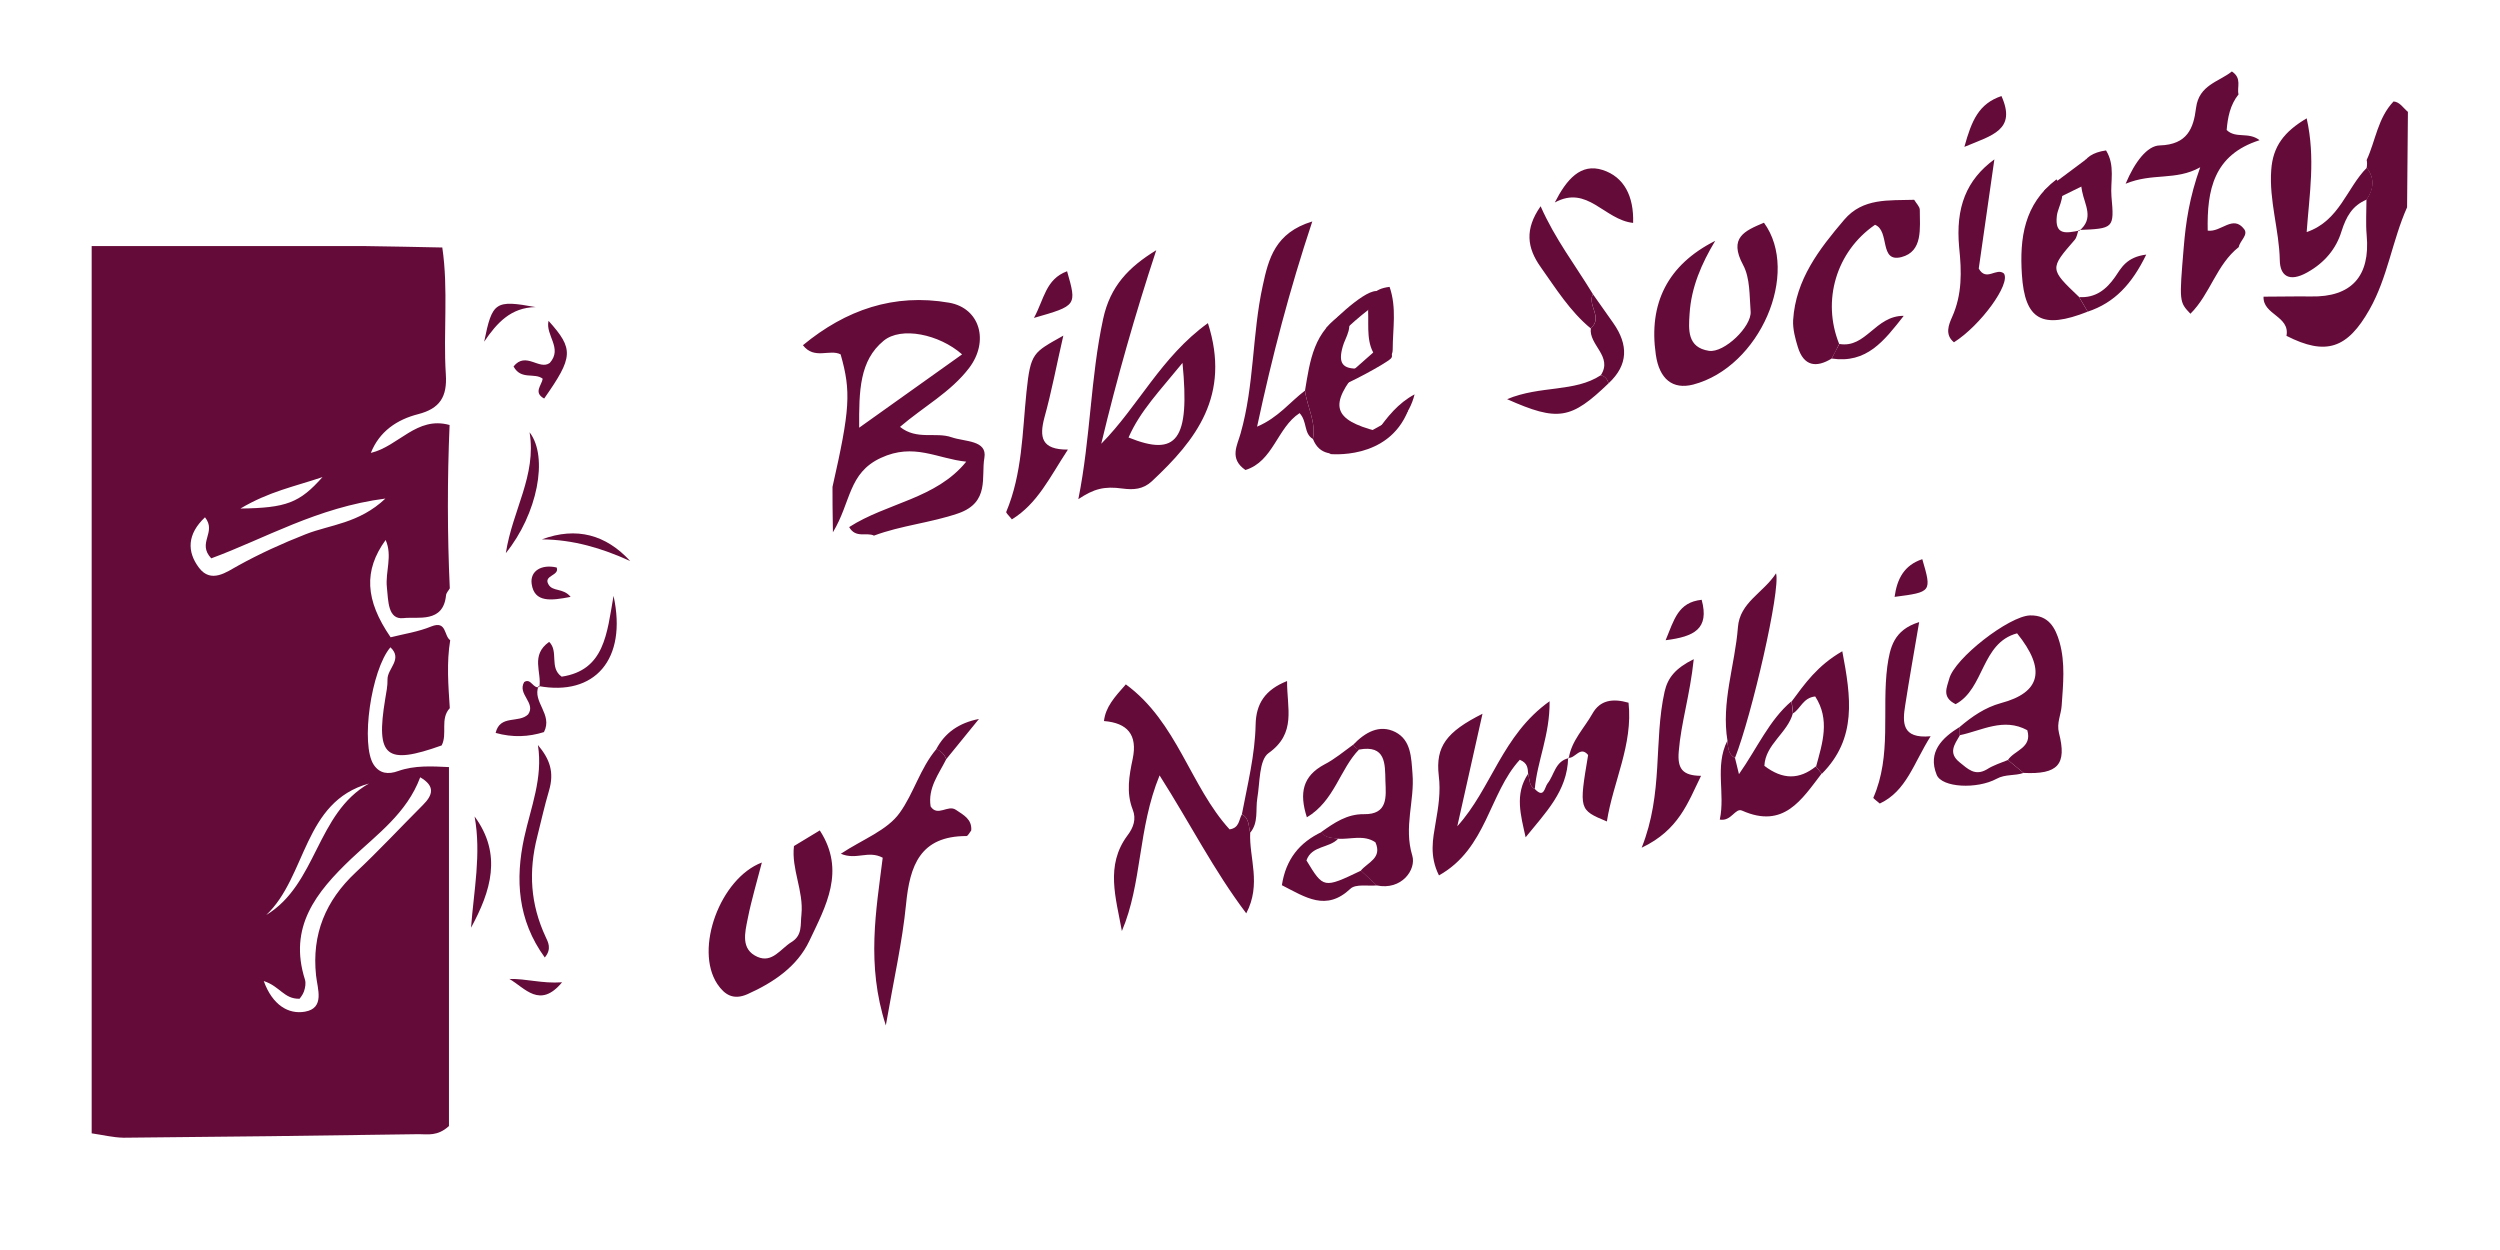 <svg xmlns="http://www.w3.org/2000/svg" viewBox="0 0 1200 600"><path fill="#650b39" d="M44 544V118.1h130.2c12.7.2 25.4.4 38.1.7 3 20.3.4 40.7 1.7 60.9.7 10.7-2.8 16.4-13.3 19.1-10.2 2.6-18.6 8.3-22.7 18.6 13.4-3.2 22-17.8 37.8-13.4-1.1 26.1-1.1 52.3.1 78.4-.6 1.1-1.7 2.2-1.8 3.3-1.3 13.6-13.6 10.2-20.5 11-7.5.8-7.2-8.4-7.9-14.8-.8-7.5 2.8-15.1-.6-22.7-10.6 14.6-9.9 28.8 2.4 46.7 6.3-1.6 13.2-2.6 19.5-5.2 7.5-3 6 4.5 9.1 6.6-1.8 10.8-.9 21.7-.2 32.6-4.8 5.2-1 12.3-3.9 17.9-26.8 9.6-31.7 5.5-27.1-22.3.5-3.1 1.2-6.3 1.1-9.4-.1-5.2 7.5-9.7 1.4-15.4-9.3 10.9-14.4 46.8-8 56.4 2.9 4.3 7 4.7 11.7 3 7.9-2.8 16.2-2.3 24.4-1.9v172.3c-5.5 5-10.2 3.9-14.5 3.9-47.2.7-94.5 1.3-141.7 1.7-5.2-.1-10.3-1.4-15.3-2.1zm82.6-73.1c4.2 11.6 11.9 16.1 19.8 14.7 9.6-1.7 6-10.9 5.3-17.4-2.1-19.8 4.6-35.9 19-49.4 11.1-10.4 21.5-21.6 32.3-32.4 4.7-4.7 6.1-9-1.3-13.3-6.4 17.2-20.7 27.4-33.1 39.1-16.8 16-30.3 32.7-22.2 58.1.5 1.7.1 3.8-.5 5.6-.6 1.7-1.9 3.2-2.1 3.5-7.5.2-9.4-6-17.2-8.5zM98.4 248.3c-8.6 8.1-8.7 16.5-2.9 24.2 5.8 7.7 13.2 2.1 18.8-1 10.5-5.8 21.3-10.7 32.5-15.1 11.7-4.6 25.5-5.1 38.2-17.1-32.7 4.2-58 19.3-83.6 28.7-7-7.5 2.8-12.4-3-19.7zm29.4 190.9c24.4-14.8 24-48.8 49.3-63.1-31.6 8.7-29.8 44.6-49.3 63.1zm-12.4-195.1c22-.3 28.4-2.7 39.4-15.1-13.6 4.6-25.6 6.9-39.4 15.1zM399.6 233.7c8.4-37.1 9-45.7 3.9-63.6-5.3-2.7-12.6 2.7-18.1-4.4 20.6-17 43.7-25 70.2-20.4 14.8 2.6 19.3 18.5 9.6 31.3-8.8 11.6-21.9 18.6-33.2 28.3 8.1 6.5 17.1 2.3 24.8 5 6.3 2.2 17.2 1.3 15.7 9.9-1.6 9 2.7 21.3-12.5 26.6-13.4 4.6-27.4 5.8-40.5 10.7-3.5-1.8-8.7 1.5-11.9-4.1 18.2-11.7 41.7-13.5 56.2-31.4-13.9-1.4-25.1-9.2-41-1.8-15.7 7.3-14.2 21.1-23 35.7-.2-10.5-.2-16.2-.2-21.8zm12.8-28.4c18-12.8 33.5-23.9 49.4-35.2-11-9.7-29.3-13.5-37.7-6.5-11.5 9.5-11.8 23.8-11.7 41.7zM579.8 155.1c11.1 34.7-5.7 56.1-26.9 75.9-4.2 3.9-8.8 4.2-14.1 3.5-8.8-1.2-13.7.1-21.2 5.1 5.9-29.4 5.8-58.2 11.9-86.5 3.4-15.8 12.3-24.9 25.5-33-10.1 30.7-18.9 61.5-26.4 92.9 17.8-18 28.7-41.7 51.2-57.9zm-12.2 19.1c-10.9 13.4-20.3 23-25.9 35.8 23.2 9.4 29.5 1.3 25.9-35.8zM600.1 399.7c-.6 12.1 5.5 24.6-1.9 38.7-15.7-20.8-26.6-42.6-41.6-66.2-10.5 25.6-8.3 51.7-18.1 74.7-2.8-15.8-8.1-31.4 2.7-45.9 2.9-3.8 4.3-7.9 2.5-12.4-3.2-8.2-1.7-16.3 0-24.4 2.4-11.5-2.5-17.2-13.8-18.1.8-6.7 4.9-11.3 10.5-17.6 24.7 18.1 30.9 48.9 49.8 69.6 4.8-.7 4.4-4.7 5.9-7.2 3.7 1.9 3.1 5.7 4 8.8zM1086.5 142.4c7.6 0 15.1-.2 22.7-.1 19.5.4 28.6-9.7 26.8-29.4-.5-5.6-.1-11.4-.1-17.1 3.5-5.1 4-10.2.1-15.3.2-1.2.3-2.5 0-3.7 4.3-9.3 5.3-20.1 12.9-28.1 3 .2 4.6 3.1 6.9 5-.1 15.3-.3 30.5-.4 45.8-7.1 15.9-9.3 33.6-18 49-10.6 18.8-20.9 22.4-39.9 12.7 1.8-9.5-11.4-10.1-11-18.8zM1074.5 45.3c-4.1 5.1-5.2 11.2-5.7 17.1 4.4 4.3 10.4.7 15.8 4.9-22.1 7-25.3 24-24.9 43.4 6.5.9 12.1-7.8 17.5-.7 2.1 2.8-2.1 5.6-2.6 8.6-10.7 8.4-13.7 22.6-23.2 32-5.4-5.7-5.4-5.7-3.2-32 1-12 2.7-23.8 7.9-38.3-11.9 6.6-22.8 2.5-35.8 7.9 4.4-10.5 10.4-18.3 16.4-18.4 13.3-.4 16.2-8.3 17.4-18 1.4-11.1 11-12.5 17.2-17.5 5 3.3 2.3 7.6 3.2 11zM940.7 348.9c5.9-5 12.1-9.3 19.7-11.4 19.2-5.1 21.8-16.1 7.8-33.5-17.3 4.6-15.6 26.6-29.5 34-6.9-3.4-4.1-8.2-3.1-12.1 2.5-9.9 28.8-30.2 38.8-30.5 8.9-.2 12.2 5.9 14.2 12.9 2.8 10 1.7 20.2 1 30.4-.3 4.4-2.5 8.3-1.3 13.1 3.9 15.2-.5 20-17 19.2-2.5-2.1-5-4.1-7.5-6.2 3.1-4.7 11.8-5.8 9.3-14.3-11.4-6.2-21.8.2-32.4 2.4v-4zM454.2 364.4c-3.6 7.2-8.9 13.8-7.5 22.7 3.4 5.1 8.3-1 12.1 1.6 3.7 2.5 7.8 4.5 7.4 9.9-.8 1-1.6 2.7-2.3 2.7-22.2 0-27.2 14.1-29 32.8-1.8 18.2-5.9 36.1-9.7 58.1-9.5-29.3-4.6-55.4-1.5-80.5-7-3.7-12.6 1.3-20.1-1.9 10.4-6.9 22.3-11.2 28.3-19.7 6.7-9.3 9.8-21.4 17.6-30.6 2.2 1 3.8 2.6 4.7 4.9zM823.3 115.6c-6.6 11-11.5 22.3-12.3 35-.5 7.6-1.2 16.2 9.3 17.8 7.3 1.1 20.6-11.7 20-18.9-.6-7.5-.2-16-3.6-22.3-7.1-13.2.8-16.4 10-20.3 17.5 24-1.9 69.3-34 77.7-9.8 2.5-16.2-2.6-17.9-14.3-3.6-24.7 5.7-43.2 28.5-54.7zM381.1 406.1c3.7-2.2 7.5-4.5 12.4-7.5 12.6 19.4 2.8 36.5-5 53-5.8 12.3-17.2 20-29.7 25.6-6.8 3-11 .3-14.5-4.9-11.1-16.8 1.4-50.7 21.4-58.3-2.3 9-5 17.9-6.8 27-1.3 6.6-3.5 14.7 4.7 18.3 7.1 3.1 11.1-3.9 16.3-7.1 5.4-3.3 4.2-8.3 4.8-13.3 1.1-11.3-4.9-21.7-3.6-32.8zM879.2 172.1c-7.5 4.6-13.4 3.6-16.2-5.4-1.3-4.2-2.5-8.7-2.3-13 1.2-19.5 12.5-34.1 24.5-48.2 9-10.6 21.4-9.2 33.6-9.6 1 1.7 2.7 3.3 2.7 4.8 0 8.8 1.6 20-8.8 22.7-10.9 2.8-5.4-12.6-12.7-15.5-18.6 12.8-25.6 36.4-17.2 57.2-1.1 2.4-2.3 4.7-3.6 7zM733.5 371.4c-.2-2.5-.1-5.1-4-6.7-14.8 16.1-15.8 42.6-38.8 55.5-4.7-9.5-2.9-17.5-1.6-25.3 1.3-7.5 2.5-14.7 1.5-22.6-1.6-14 3.7-21 21-29.7-4.2 18.9-8.2 36.5-12.1 54 16.5-18.2 21.4-43.7 44.3-60 .2 16.2-6 28.8-7.1 42.1-2.9-1.5-2.4-4.7-3.2-7.3zM630.2 210.7c-4.5-2.6-2.6-8.3-6.4-12.4-10.8 7-12.6 23.2-26 27.3-8-5.5-3.8-12-2.3-17.6 6.6-23.2 5.5-47.5 10.6-70.8 2.8-13.1 6-25.5 23.8-30.9-11 33.1-19.2 64.5-26.5 98.5 10.3-4.4 15.9-12 23-17.3 1 7.8 5.4 15 3.8 23.2zM649.6 357.4c5.6-5.8 12.5-9.9 20.2-6 7.5 3.9 7.6 12.1 8.2 20 1.1 13-4.3 25.5-.1 39.3 2 6.7-5.1 16.8-17.1 14.3-2.5-2.4-5.1-4.8-7.6-7.1 3.3-4 10.4-6 7-13.6-5.6-3.8-12-1.3-18.1-1.7-2.8-.6-6.1-.1-7.8-3.3 6.2-4.4 12.3-8.6 20.4-8.5 11.6.2 10.6-8.4 10.3-15.9-.2-8.2.3-17.5-12.7-15.1-1.2-.3-2.1-1.1-2.7-2.4zM832.8 363.8c.4 1.8.9 3.5 1.9 7.8 8.9-12.7 14.5-25.9 25.2-35 .2 1.9.5 3.8.7 5.7-2.5 9.5-13.2 14.9-13.7 25.3 8.9 6.8 16.8 6.6 24.7.3.9 1.1 1.9 2.3 2.8 3.4-9.6 12.5-18.2 26.7-38.2 17.8-3.3-1.5-5.1 5.3-10.7 4.3 2.7-12.5-2.5-25.5 3.6-37.8.5 3.2.4 6.5 3.7 8.2zM1002.1 149.6c-21.8 8.6-30.2 4.1-31.6-17.9-1.1-17.3 1-33.7 16.6-45.6 5.8 7.1.9 12.2.2 17.4-1.2 9.8 4.8 8.3 10.7 7.2l-.3-.3c-.6 1.6-.8 3.6-1.9 4.8-12 13.8-12 13.9 2.1 27.3 1.4 2.4 2.8 4.8 4.2 7.1z"/><path fill="#650b39" d="M630.2 210.7c1.6-8.2-2.8-15.4-3.8-23.2 2.4-14.3 4.1-28.9 19.1-37.4 4.9 6.4.2 11.7-1 16.3-2.2 7.8-.3 10.9 8 10.5-14.9 17.6-12.7 24.6 8.5 30.1-.2.9-.3 1.9-.2 2.8-6.5-1.1-8.3 6.7-13.7 7.4-6.9 1.1-13.7 1.6-16.9-6.5zM957.3 76.5c-2.7 18.6-5.1 35.9-7.5 52.4 3.6 6.5 8.5-.7 12.1 2.4 3.3 5-11.3 25-24 33-4.6-3.7-2.4-8.7-.9-12.1 4.9-10.9 4.6-21.9 3.4-33.4-1.8-19.3 3.5-32.5 16.9-42.3zM512.6 215.8c-8.7 13.2-14.5 25.9-26.9 33.5-1.4-1.8-2.9-3.1-2.7-3.6 7.7-18.4 7.7-38 9.7-57.5 2-19.1 3.2-18.9 17.7-27.1-3.2 13.9-5.6 26.8-9.1 39.4-2.4 9.2-1.6 15.4 11.3 15.3zM921.2 298.6c-2.4 14.1-4.7 27-6.7 39.9-1.3 8.2-1.8 16.2 12.2 14.9-8.2 13-11.6 26.3-24.4 32.3-1.5-1.3-3.2-2.5-3.1-2.8 8.9-20.3 4-42.1 6.7-63 1.3-9 3-17.5 15.3-21.3zM813 316.4c-1.8 17.3-6.1 30.5-7.2 44.3-.7 8.3 1.8 11.6 10.7 11.7-6.3 12.8-10.6 26-28.5 34.5 10.5-26.3 5.7-51.1 11-74.9 1.5-6.6 5.1-11.2 14-15.6zM832.8 363.8c-3.4-1.8-3.3-5-3.6-8.1-3.1-18.6 3.6-36.4 5-54.6.9-12 12.2-16.5 18.3-25.9 2.3 7.7-11.7 68.4-19.7 88.6zM753 364c1.3-8.5 7.4-14.4 11.4-21.5 3.6-6.4 9.6-7.4 17.3-5.2 2.2 20.2-7.4 37.9-10.4 57-13.4-5.6-13.4-5.6-9-31.9-3.9-4.7-6.3 2.1-9.7 1.3l.4.3zM860.7 342.4c-.2-1.9-.5-3.8-.7-5.7 6.3-8.5 12.3-17.2 24.3-24.1 4.2 22.1 7.1 41.8-9.8 58.8-.9-1.1-1.9-2.3-2.8-3.4 3.1-11.3 6.8-22.6-.4-33.7-5.8.6-7 5.8-10.6 8.1zM763.5 157.6c-9.9-8.2-16.6-19-23.9-29.3-6.7-9.4-7.8-18.3-.1-29.3 6.9 15.7 16.8 28.5 25.1 42.2-2.8 5.3 5 11.3-1.1 16.4zM600.1 399.7c-.9-3.1-.3-6.9-4-8.8 2.7-14.3 6.3-28.5 6.6-43.1.2-10 4.5-16.7 15.1-20.9-.1 13.1 4.6 25-8.9 34.6-4.6 3.3-4.1 14.2-5.4 21.7-.9 5.5.7 11.6-3.4 16.5zM261.5 459.6c-13.1-18-14.2-37.6-9.9-57.5 3.2-14.6 9.1-28.7 6.6-44.5 5.6 6.7 8 12.9 5.3 22-2.1 7.1-3.8 14.7-5.6 21.9-4.3 16.9-3.3 32.5 4 48.2 1.1 2.4 3.1 5.7-.4 9.9zM746.3 97.2c5.7-11.2 12.5-19 23-15.6 10.2 3.3 15 12.5 14.6 25.4-13.9-1.5-21.9-18.4-37.6-9.8zM998 110.8c7.3-5.9 2.7-12.4 1.4-19-1.8-9.1-1.7-17.7 11.5-19.6 4.5 7.3 2 15 2.6 22.1 1.4 15.4 1.1 15.4-15.8 16.1l.3.4zM653.3 417.9c2.5 2.4 5.1 4.8 7.6 7.1-4.3.4-10.2-.8-12.7 1.6-11.7 11-21.5 4.1-32.9-1.7 1.9-12.4 8.4-20.5 19.2-25.6 1.7 3.2 5 2.6 7.8 3.3-4.3 4.6-12.7 3.2-15.2 10.4 8.2 13.5 8.2 13.5 26.2 4.9zM772.1 184c-18 17.3-24.2 18.5-48.7 7.6 16.1-6.7 32.4-3.2 45-11.5 2 .5 3.2 1.9 3.7 3.9zM963.8 364.8c2.5 2.1 5 4.1 7.5 6.2-4.2 1.5-8.7.5-12.9 2.8-9.4 5.1-26.3 4.3-28.8-1.9-4.4-10.9 2.5-17.7 11.1-23v4.1c-2.5 4.3-5.7 8.4-.1 12.9 3.9 3.1 7.3 6.8 13.1 3.4 3.1-2 6.7-3.1 10.1-4.5zM258.9 329.7c1.2-7-4.4-15.2 4.7-21.6 4.7 4.6-.1 12.4 6 16.7 20.6-3.1 21.7-20.6 24.9-38.8 6.7 30.7-9.2 48.3-36 43.3l.4.4z"/><path fill="#650b39" d="M733.5 371.4c.8 2.6.3 5.8 3.3 7.4 4.4 4.6 4.6-.9 6-2.7 3.3-4.1 3.6-10.7 10.2-12.2l-.3-.2c-.3 16.1-11.1 26.6-20.4 38.2-2.3-10.5-5.4-20.7 1.2-30.5zM649.6 357.4c.6 1.2 1.5 2 2.8 2.3-9.3 9.5-11.8 24.7-25.1 32.6-3.8-11.8-1.9-19.8 8.3-25.3 5.1-2.6 9.4-6.3 14-9.6zM667 137.7c3.5 10.1 1.5 20.2 1.5 30 0 5.5-5.8 6.4-7.9 3.7-4.9-6.2-3.6-14.4-3.9-22-.2-6.6 2.4-10.8 10.3-11.7zM227.8 391.9c13.4 18.2 7.8 35.9-1.7 53.4 1.3-17.7 5-35.4 1.7-53.4zM772.1 184c-.5-2-1.7-3.3-3.7-3.9 5.9-9.1-5.9-14.5-4.8-22.6 6-5.1-1.8-11 1-16.3 3.3 4.6 6.5 9.3 9.8 13.9 7.2 10.3 7.3 20-2.3 28.9zM246.5 175.9c5.9-7.4 12.4 2 17.4-1.7 6.3-7.1-2.2-13.2-.6-20.2 12.2 13.6 11.9 17.3-2.1 37.3-5.3-2.9-1.2-6.3-.7-9.5-3.9-3.1-10.4.8-14-5.9zM242.8 265.5c3.2-20.7 14.8-37.2 11.4-58 9.2 11.9 3.7 39.3-11.4 58zM258.5 329.3c-3.1 7.7 7 13.5 2.6 22.1-7.3 2.3-15 2.7-23.2.4 2.1-8.9 11.1-4.5 15.6-8.9 3.9-5.5-5.3-9.7-1.9-15.5 3.3-2.2 4.3 3.6 7.4 2.3l-.5-.4zM942.9 70.5c3.5-12.7 6.9-20.7 17.8-24.4 7.3 16.3-4.4 18.8-17.8 24.4zM879.2 172.1c1.2-2.3 2.4-4.7 3.7-7 12.8 2.2 17.2-13.6 30.9-13.5-9.5 12.1-17.8 23-34.6 20.5zM512.2 130.2c4.7 16.5 4.7 16.5-15.9 22.4 4.9-9 5.6-18.6 15.9-22.4zM1002.1 149.6c-1.4-2.3-2.7-4.7-4.1-7 7.8.5 13-3.6 17.2-9.6 3-4.4 5.5-9.6 15-10.8-6.9 14.2-15.2 23.1-28.1 27.4zM816.8 287.9c3.8 14-3.6 17.7-17.3 19.4 4.1-9.8 5.9-18.2 17.3-19.4zM302.5 269.3c-13.6-6.2-27.4-10.3-42.4-10.4 16.7-6.2 30.8-2.2 42.4 10.4zM909.4 286.5c1.2-8.7 4.6-15.2 13.3-18.1 4.6 15.7 4.5 15.8-13.3 18.1zM232.4 164c3.9-19.2 5.3-20.1 24.7-16.6-11.9.2-18.6 7.6-24.7 16.6zM273.9 286.5c-9.3 1.8-17.4 2.9-18.7-6.2-.9-6.2 4.7-9.6 12-7.9 1.5 4-6.4 3.7-4 8 2 3.8 7 1.6 10.7 6.1zM244.5 469.9c8.1-.2 15.7 2.3 25.3 1.6-10.7 12.9-17.8 2.7-25.3-1.6zM454.2 364.4c-.9-2.3-2.5-3.9-4.8-4.8 4.1-7.8 10.8-12.6 20.5-14.5-5.3 6.5-10.5 12.9-15.7 19.3zM660.7 210c-.1-1 0-1.9.2-2.8 4.9-7 10.2-13.7 18.1-17.9-2.5 10-8.9 16.6-18.3 20.7zM1136.1 80.5c3.9 5.2 3.4 10.3-.1 15.3-6.9 2.9-9.8 8.1-12.1 15.3-2.5 8.2-8 15-16.5 19.7-8.6 4.8-13 1.6-13.1-5.9-.3-14.6-5.2-28.6-4.1-43.4.8-11.3 6.2-18.3 17-24.7 4.3 19.1 1.3 36.4 0 54.6 15.8-5.4 19.2-21.2 28.9-30.9z"/><path fill="#650b39" d="M646.8 180.1l16.1-14.2s7.3 3.6 4.7 6.2c-2.6 2.6-21.7 12.7-24 13-2.3.4 3.2-5 3.2-5zM662.9 143.9s-17.8 13.5-19.3 17.1c-1.5 3.6-7.1-3.5-7.1-3.5s17.1-17.8 24.1-17.8 2.3 4.2 2.3 4.2zM638 217.9s28.3 3.4 37.9-20.9M986.1 95.9l19.8-9.7-4.6-9.7-20.1 15"/></svg>

